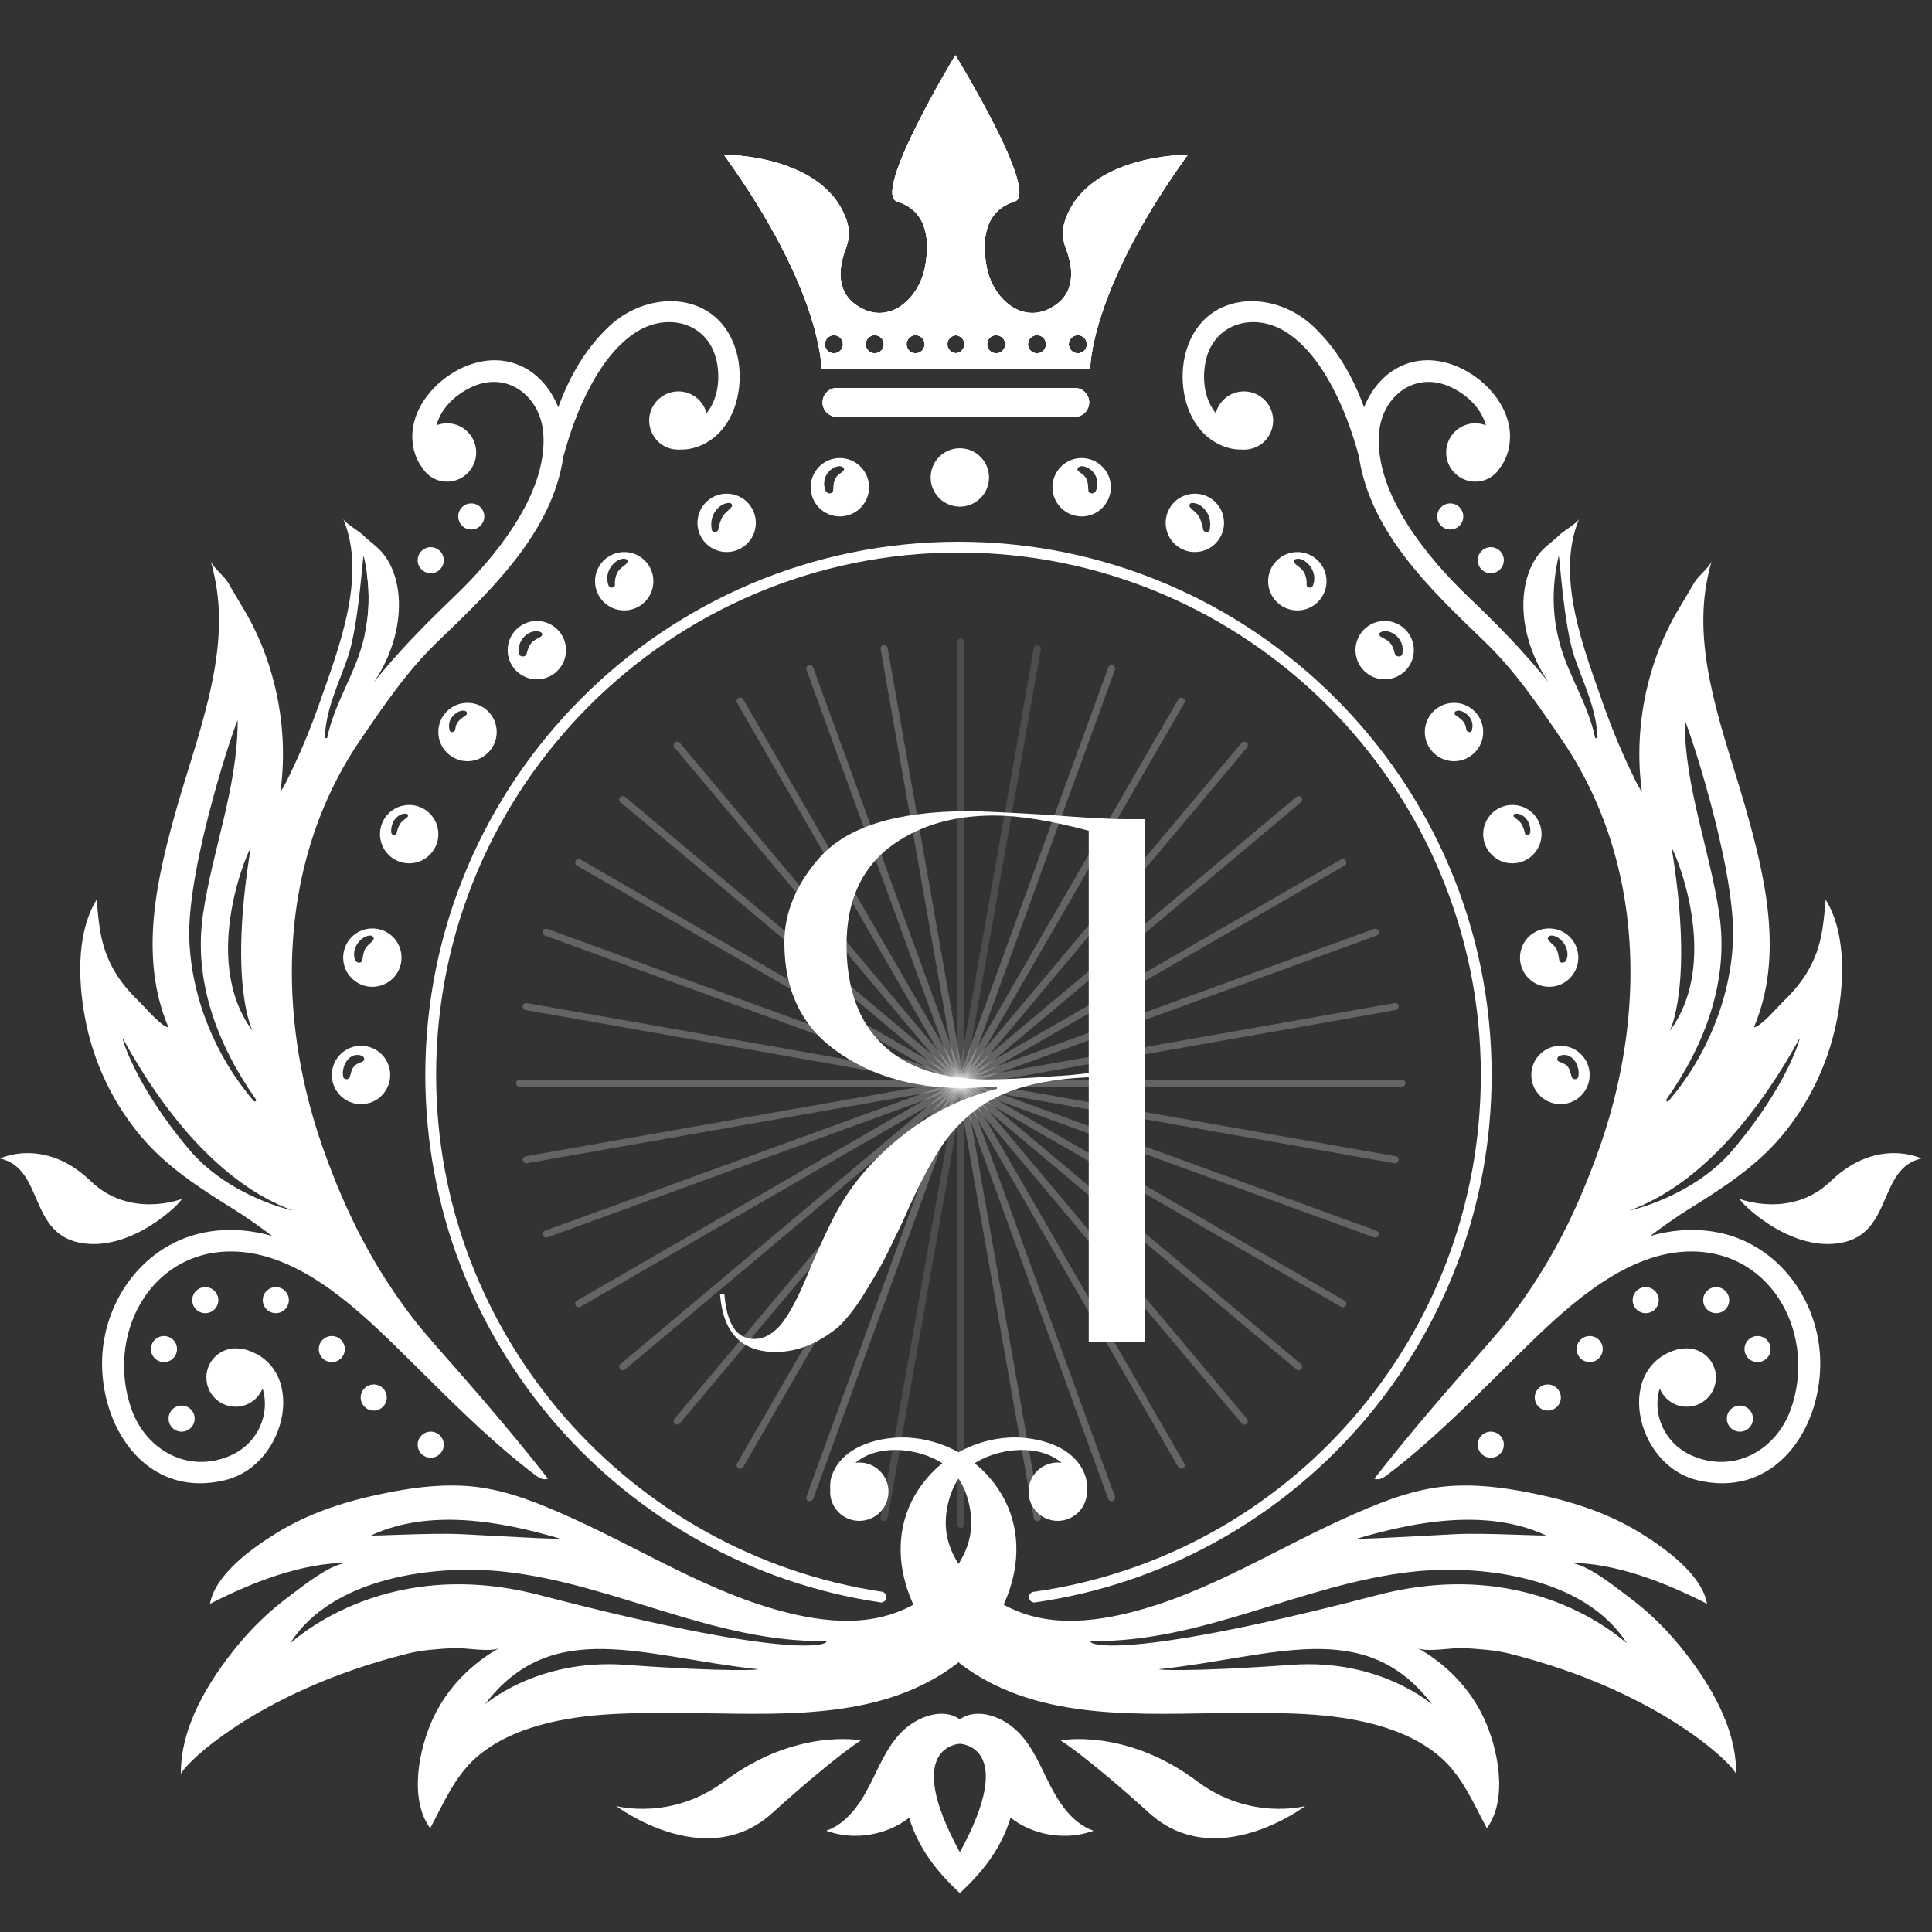 <svg width="105" height="105" viewBox="0 0 105 105" fill="none" xmlns="http://www.w3.org/2000/svg">
<rect x="0" y="0" width="105" height="105" fill="#333333" stroke="none"/>
<path d="M58.576 19.2C58.306 19.2 58.085 18.984 58.085 18.709C58.085 18.44 58.306 18.218 58.576 18.218C58.85 18.218 59.067 18.44 59.067 18.709C59.067 18.984 58.85 19.2 58.576 19.2ZM56.357 19.2C56.088 19.2 55.866 18.984 55.866 18.709C55.866 18.44 56.088 18.218 56.357 18.218C56.632 18.218 56.848 18.44 56.848 18.709C56.848 18.984 56.632 19.2 56.357 19.2ZM54.138 19.2C53.869 19.2 53.648 18.984 53.648 18.709C53.648 18.44 53.869 18.218 54.138 18.218C54.408 18.218 54.63 18.44 54.63 18.709C54.63 18.984 54.408 19.2 54.138 19.2ZM51.949 19.195C51.692 19.177 51.488 18.975 51.488 18.709C51.488 18.449 51.692 18.242 51.949 18.224C52.206 18.242 52.41 18.449 52.41 18.709C52.41 18.975 52.206 19.177 51.949 19.195ZM49.76 19.2C49.491 19.2 49.269 18.984 49.269 18.709C49.269 18.44 49.491 18.218 49.76 18.218C50.03 18.218 50.251 18.44 50.251 18.709C50.251 18.984 50.03 19.2 49.76 19.2ZM47.541 19.2C47.267 19.2 47.05 18.984 47.05 18.709C47.05 18.44 47.267 18.218 47.541 18.218C47.811 18.218 48.032 18.44 48.032 18.709C48.032 18.984 47.811 19.2 47.541 19.2ZM45.323 19.2C45.048 19.2 44.832 18.984 44.832 18.709C44.832 18.44 45.048 18.218 45.323 18.218C45.592 18.218 45.813 18.44 45.813 18.709C45.813 18.984 45.592 19.2 45.323 19.2ZM57.868 12.039C57.715 12.52 57.748 13.04 57.931 13.511C58.239 14.301 58.571 15.755 57.353 16.587C55.62 17.78 53.936 16.235 53.618 14.479C53.291 12.688 53.724 11.389 55.135 10.956C56.54 10.523 51.921 3 51.921 3C51.921 3 47.359 10.523 48.764 10.956C50.174 11.389 50.607 12.688 50.28 14.479C49.962 16.235 48.278 17.78 46.545 16.587C45.327 15.755 45.66 14.301 45.968 13.511C46.151 13.04 46.184 12.52 46.03 12.039C44.851 8.367 39.345 8.414 39.345 8.414C44.706 15.832 44.648 20.052 44.648 20.052H59.25C59.25 20.052 59.192 15.832 64.554 8.414C64.554 8.414 59.048 8.367 57.868 12.039Z" fill="white"/>
<path d="M58.408 21.084H45.49C45.056 21.084 44.705 21.435 44.705 21.869C44.705 22.303 45.056 22.654 45.49 22.654H58.408C58.841 22.654 59.193 22.303 59.193 21.869C59.193 21.435 58.841 21.084 58.408 21.084Z" fill="white"/>
<path d="M58.576 19.2C58.306 19.2 58.085 18.984 58.085 18.709C58.085 18.44 58.306 18.218 58.576 18.218C58.85 18.218 59.067 18.44 59.067 18.709C59.067 18.984 58.85 19.2 58.576 19.2ZM56.357 19.2C56.088 19.2 55.866 18.984 55.866 18.709C55.866 18.44 56.088 18.218 56.357 18.218C56.632 18.218 56.848 18.44 56.848 18.709C56.848 18.984 56.632 19.2 56.357 19.2ZM54.138 19.2C53.869 19.2 53.648 18.984 53.648 18.709C53.648 18.44 53.869 18.218 54.138 18.218C54.408 18.218 54.63 18.44 54.63 18.709C54.63 18.984 54.408 19.2 54.138 19.2ZM51.949 19.195C51.692 19.177 51.488 18.975 51.488 18.709C51.488 18.449 51.692 18.242 51.949 18.224C52.206 18.242 52.41 18.449 52.41 18.709C52.41 18.975 52.206 19.177 51.949 19.195ZM49.76 19.2C49.491 19.2 49.269 18.984 49.269 18.709C49.269 18.44 49.491 18.218 49.76 18.218C50.03 18.218 50.251 18.44 50.251 18.709C50.251 18.984 50.03 19.2 49.76 19.2ZM47.541 19.2C47.267 19.2 47.05 18.984 47.05 18.709C47.05 18.44 47.267 18.218 47.541 18.218C47.811 18.218 48.032 18.44 48.032 18.709C48.032 18.984 47.811 19.2 47.541 19.2ZM45.323 19.2C45.048 19.2 44.832 18.984 44.832 18.709C44.832 18.44 45.048 18.218 45.323 18.218C45.592 18.218 45.813 18.44 45.813 18.709C45.813 18.984 45.592 19.2 45.323 19.2ZM57.868 12.039C57.715 12.52 57.748 13.04 57.931 13.511C58.239 14.301 58.571 15.755 57.353 16.587C55.62 17.78 53.936 16.235 53.618 14.479C53.291 12.688 53.724 11.389 55.135 10.956C56.54 10.523 51.921 3 51.921 3C51.921 3 47.359 10.523 48.764 10.956C50.174 11.389 50.607 12.688 50.28 14.479C49.962 16.235 48.278 17.78 46.545 16.587C45.327 15.755 45.66 14.301 45.968 13.511C46.151 13.04 46.184 12.52 46.03 12.039C44.851 8.367 39.345 8.414 39.345 8.414C44.706 15.832 44.648 20.052 44.648 20.052H59.25C59.25 20.052 59.192 15.832 64.554 8.414C64.554 8.414 59.048 8.367 57.868 12.039Z" fill="white"/>
<path d="M58.408 21.084H45.49C45.056 21.084 44.705 21.435 44.705 21.869C44.705 22.303 45.056 22.654 45.49 22.654H58.408C58.841 22.654 59.193 22.303 59.193 21.869C59.193 21.435 58.841 21.084 58.408 21.084Z" fill="white"/>
<path d="M53.405 24.96C52.859 24.275 51.861 24.163 51.176 24.709C50.492 25.256 50.379 26.254 50.926 26.939C51.471 27.623 52.47 27.736 53.154 27.189C53.839 26.643 53.952 25.645 53.405 24.96Z" fill="white"/>
<path d="M45.563 25.8C45.321 26.014 45.292 26.308 45.283 26.613C45.276 26.869 44.956 26.878 44.869 26.669C44.718 26.314 44.788 25.909 45.051 25.621C45.209 25.448 45.652 25.192 45.851 25.438C45.963 25.577 45.633 25.736 45.563 25.8ZM45.645 24.895C44.769 24.895 44.059 25.605 44.059 26.481C44.059 27.357 44.769 28.067 45.645 28.067C46.521 28.067 47.231 27.357 47.231 26.481C47.231 25.605 46.521 24.895 45.645 24.895Z" fill="white"/>
<path d="M39.768 27.542C39.627 27.731 39.415 27.837 39.287 28.046C39.154 28.264 39.089 28.529 39.038 28.778C39.002 28.952 38.709 28.959 38.679 28.778C38.621 28.414 38.664 28.075 38.886 27.77C39.063 27.527 39.375 27.294 39.688 27.343C39.769 27.355 39.818 27.476 39.768 27.542ZM39.882 26.879C39.033 26.663 38.17 27.177 37.955 28.026C37.739 28.875 38.252 29.738 39.101 29.953C39.95 30.169 40.813 29.656 41.029 28.807C41.245 27.957 40.731 27.095 39.882 26.879Z" fill="white"/>
<path d="M34.067 30.61C33.908 30.78 33.703 30.865 33.577 31.075C33.457 31.274 33.407 31.539 33.419 31.768C33.431 31.981 33.137 31.989 33.072 31.815C32.942 31.463 32.992 31.124 33.2 30.811C33.365 30.563 33.691 30.301 34.007 30.38C34.11 30.406 34.136 30.536 34.067 30.61ZM33.924 30.002C33.048 30.002 32.338 30.712 32.338 31.588C32.338 32.464 33.048 33.174 33.924 33.174C34.8 33.174 35.51 32.464 35.51 31.588C35.51 30.712 34.8 30.002 33.924 30.002Z" fill="white"/>
<path d="M29.407 34.588C29.228 34.71 29.038 34.762 28.89 34.932C28.745 35.098 28.674 35.315 28.623 35.527C28.577 35.721 28.246 35.739 28.212 35.527C28.154 35.164 28.253 34.825 28.525 34.567C28.744 34.36 29.124 34.21 29.407 34.37C29.494 34.419 29.482 34.536 29.407 34.588ZM29.176 33.748C28.3 33.748 27.59 34.458 27.59 35.334C27.59 36.21 28.3 36.92 29.176 36.92C30.052 36.92 30.762 36.21 30.762 35.334C30.762 34.458 30.052 33.748 29.176 33.748Z" fill="white"/>
<path d="M25.314 38.879C25.017 39.081 24.783 39.23 24.743 39.633C24.726 39.8 24.474 39.861 24.431 39.675C24.355 39.349 24.434 39.063 24.689 38.839C24.847 38.699 25.102 38.553 25.314 38.652C25.41 38.697 25.388 38.828 25.314 38.879ZM25.409 38.197C24.533 38.197 23.822 38.907 23.822 39.783C23.822 40.659 24.533 41.37 25.409 41.37C26.284 41.37 26.995 40.659 26.995 39.783C26.995 38.907 26.284 38.197 25.409 38.197Z" fill="white"/>
<path d="M22.147 44.398C22.015 44.522 21.86 44.605 21.758 44.758C21.655 44.91 21.589 45.111 21.555 45.289C21.52 45.466 21.284 45.399 21.266 45.25C21.21 44.779 21.534 44.197 22.074 44.221C22.16 44.225 22.215 44.333 22.147 44.398ZM22.237 43.748C21.361 43.748 20.651 44.458 20.651 45.334C20.651 46.21 21.361 46.92 22.237 46.92C23.113 46.92 23.823 46.21 23.823 45.334C23.823 44.458 23.113 43.748 22.237 43.748Z" fill="white"/>
<path d="M20.288 51.077C20.172 51.252 19.98 51.352 19.867 51.535C19.749 51.727 19.732 51.96 19.691 52.177C19.65 52.394 19.366 52.343 19.302 52.177C19.183 51.874 19.249 51.544 19.431 51.28C19.581 51.06 19.874 50.816 20.157 50.849C20.262 50.861 20.358 50.971 20.288 51.077ZM20.237 50.459C19.361 50.459 18.651 51.169 18.651 52.045C18.651 52.921 19.361 53.631 20.237 53.631C21.113 53.631 21.823 52.921 21.823 52.045C21.823 51.169 21.113 50.459 20.237 50.459Z" fill="white"/>
<path d="M19.713 57.688C19.541 57.771 19.361 57.81 19.234 57.963C19.106 58.118 19.069 58.329 19.017 58.519C18.969 58.692 18.695 58.704 18.654 58.519C18.527 57.951 18.991 57.114 19.673 57.382C19.794 57.429 19.856 57.618 19.713 57.688ZM19.62 56.836C18.745 56.836 18.034 57.546 18.034 58.422C18.034 59.298 18.745 60.008 19.62 60.008C20.497 60.008 21.207 59.298 21.207 58.422C21.207 57.546 20.497 56.836 19.62 56.836Z" fill="white"/>
<path d="M19.709 34.959C19.232 36.727 18.162 38.271 17.791 40.07C17.775 40.146 17.653 40.128 17.656 40.052C17.72 38.523 18.396 37.177 18.891 35.755C19.514 33.966 19.717 30.007 19.766 30.218C20.134 31.808 20.136 33.379 19.709 34.959ZM15.899 65.781C15.989 65.815 12.476 65.076 10.282 62.477C7.254 58.889 6.573 56.247 6.68 56.444C8.685 60.113 11.839 64.299 15.899 65.781ZM12.918 39.171C12.912 42.799 11.562 46.126 11.035 49.673C10.492 53.326 11.83 56.8 13.911 59.753C13.96 59.821 13.85 59.904 13.796 59.842C11.724 57.434 10.403 54.241 10.288 51.05C10.142 47.004 12.918 38.884 12.918 39.171ZM13.622 46.103C12.389 53.631 13.759 56.073 13.729 56.032C10.764 52.045 13.668 45.819 13.622 46.103ZM40.026 19.136C39.114 15.844 35.332 15.631 33.093 17.747C31.792 18.978 30.938 20.498 30.339 22.14C29.597 20.249 27.734 19 25.454 19.85C24.114 20.349 22.846 21.553 22.499 22.969C22.293 23.799 22.436 24.739 22.937 25.401C23.213 25.864 23.715 26.177 24.293 26.177C25.17 26.177 25.88 25.466 25.88 24.591C25.88 23.715 25.17 23.005 24.293 23.005C24.091 23.005 23.898 23.047 23.72 23.116C23.942 22.296 24.584 21.567 25.513 21.095C27.51 20.073 29.39 21.5 29.531 23.597C29.748 26.875 26.864 30.347 24.661 32.45C23.187 33.854 21.665 35.394 20.32 37.074C21.296 35.654 21.874 33.783 21.625 32.058C21.504 31.222 21.177 30.39 20.555 29.802C20.287 29.548 19.99 29.338 19.722 29.074C19.517 28.871 18.744 28.418 18.653 28.201C19.967 31.329 18.385 35.294 17.33 38.307C16.825 39.741 16.231 41.138 15.556 42.496C15.462 42.678 15.356 42.859 15.238 43.048C15.557 40.745 15.332 38.368 14.621 36.157C14.262 35.042 13.776 33.966 13.164 32.967C12.893 32.527 12.644 32.087 12.383 31.645C12.184 31.308 11.545 30.809 11.449 30.482C11.562 30.865 11.647 31.254 11.72 31.647C12.471 35.662 10.735 39.966 9.647 43.767C8.536 47.65 7.509 51.94 9.153 55.831C8.811 55.831 7.894 54.759 7.639 54.512C7.141 54.031 6.674 53.514 6.309 52.923C5.486 51.59 5.386 50.438 5.254 48.894C4.082 50.783 4.251 53.634 4.702 55.718C5.18 57.931 6.201 60.026 7.661 61.758C9.041 63.397 10.827 64.554 12.63 65.676C13.388 66.146 14.093 66.651 14.792 67.174C13.711 66.863 12.571 66.751 11.379 66.933C7.743 67.497 5.363 70.939 5.557 74.523C5.757 78.142 8.306 81.414 12.248 80.439C15.679 79.593 16.753 74.164 13.184 73.305C13.147 73.296 13.107 73.298 13.067 73.307C12.98 73.292 12.893 73.28 12.802 73.28C11.926 73.28 11.216 73.99 11.216 74.866C11.216 75.742 11.926 76.452 12.802 76.452C13.469 76.452 14.037 76.041 14.271 75.459C14.697 76.818 14.037 78.445 12.53 79.105C10.233 80.115 7.931 78.811 7.143 76.579C5.757 72.649 8.06 68.049 12.507 68.014C15.98 67.987 19.106 70.829 21.449 73.117C23.946 75.555 26.305 78.051 29.085 80.163C29.315 80.337 29.513 80.45 29.784 80.366C26.279 75.903 23.603 73.16 22.45 71.655C20.254 68.79 18.824 65.947 17.607 62.551C15.796 57.501 15.258 51.89 16.647 46.667C17.25 44.401 18.214 42.222 19.585 40.211C20.878 38.313 22.147 36.445 23.798 34.859C26.307 32.441 29.178 29.748 30.27 26.314C30.427 25.818 30.542 25.325 30.618 24.816C31.312 22.222 32.614 19.281 34.599 18.034C36.38 16.918 38.64 17.602 38.984 19.82C39.146 20.849 38.932 21.796 38.399 22.457C38.351 22.272 38.271 22.092 38.152 21.927C37.639 21.218 36.647 21.06 35.938 21.574C35.228 22.088 35.07 23.079 35.584 23.788C35.923 24.258 36.471 24.479 37.009 24.432C37.838 24.449 38.684 24.013 39.234 23.359C40.178 22.248 40.408 20.514 40.026 19.136Z" fill="white"/>
<path d="M84.709 30.218C84.758 30.007 84.961 33.966 85.583 35.755C86.079 37.177 86.755 38.523 86.819 40.052C86.821 40.128 86.699 40.146 86.683 40.07C86.312 38.271 85.243 36.727 84.765 34.959C84.338 33.379 84.341 31.808 84.709 30.218ZM97.794 56.444C97.901 56.247 97.221 58.889 94.192 62.477C91.999 65.076 88.485 65.815 88.575 65.781C92.636 64.299 95.79 60.113 97.794 56.444ZM94.186 51.05C94.072 54.241 92.751 57.434 90.678 59.842C90.625 59.904 90.515 59.821 90.563 59.753C92.644 56.8 93.982 53.326 93.439 49.673C92.912 46.126 91.562 42.799 91.557 39.171C91.556 38.884 94.332 47.004 94.186 51.05ZM90.746 56.032C90.715 56.073 92.086 53.631 90.853 46.103C90.806 45.819 93.711 52.045 90.746 56.032ZM65.24 23.359C65.791 24.013 66.637 24.449 67.466 24.432C68.003 24.479 68.551 24.258 68.891 23.788C69.405 23.079 69.246 22.088 68.537 21.574C67.828 21.06 66.836 21.218 66.322 21.927C66.203 22.092 66.124 22.272 66.075 22.457C65.542 21.796 65.328 20.849 65.491 19.82C65.835 17.602 68.094 16.918 69.875 18.034C71.86 19.281 73.163 22.222 73.857 24.816C73.933 25.325 74.047 25.818 74.199 26.296C75.296 29.748 78.167 32.441 80.677 34.859C82.328 36.445 83.597 38.313 84.889 40.211C86.26 42.222 87.224 44.401 87.827 46.667C89.216 51.89 88.679 57.501 86.868 62.551C85.651 65.947 84.22 68.79 82.025 71.655C80.871 73.16 78.195 75.903 74.69 80.366C74.961 80.45 75.159 80.337 75.389 80.163C78.169 78.051 80.528 75.555 83.025 73.117C85.369 70.829 88.494 67.987 91.968 68.014C96.415 68.049 98.718 72.649 97.331 76.579C96.544 78.811 94.241 80.115 91.944 79.105C90.438 78.445 89.777 76.818 90.203 75.459C90.439 76.041 91.006 76.452 91.672 76.452C92.548 76.452 93.258 75.742 93.258 74.866C93.258 73.99 92.548 73.28 91.672 73.28C91.582 73.28 91.494 73.292 91.407 73.307C91.367 73.298 91.328 73.296 91.29 73.305C87.721 74.164 88.796 79.593 92.226 80.439C96.168 81.414 98.718 78.142 98.917 74.523C99.111 70.939 96.732 67.497 93.096 66.933C91.903 66.751 90.763 66.863 89.683 67.174C90.382 66.651 91.087 66.146 91.844 65.676C93.648 64.554 95.434 63.397 96.814 61.758C98.273 60.026 99.294 57.931 99.773 55.718C100.223 53.634 100.393 50.783 99.221 48.894C99.088 50.438 98.989 51.59 98.165 52.923C97.8 53.514 97.333 54.031 96.835 54.512C96.581 54.759 95.663 55.831 95.322 55.831C96.965 51.94 95.938 47.65 94.827 43.767C93.739 39.966 92.004 35.662 92.755 31.647C92.828 31.254 92.912 30.865 93.026 30.482C92.929 30.809 92.291 31.308 92.092 31.645C91.831 32.087 91.581 32.527 91.311 32.967C90.698 33.966 90.213 35.042 89.854 36.157C89.142 38.368 88.918 40.745 89.236 43.048C89.118 42.859 89.013 42.678 88.919 42.496C88.243 41.138 87.65 39.741 87.145 38.307C86.09 35.294 84.508 31.329 85.822 28.201C85.731 28.418 84.958 28.871 84.752 29.074C84.485 29.338 84.188 29.548 83.919 29.802C83.298 30.39 82.971 31.222 82.85 32.058C82.6 33.783 83.179 35.654 84.155 37.074C82.809 35.394 81.288 33.854 79.814 32.45C77.611 30.347 74.726 26.875 74.943 23.597C75.085 21.5 76.964 20.073 78.962 21.095C79.89 21.567 80.532 22.296 80.754 23.116C80.576 23.047 80.384 23.005 80.181 23.005C79.305 23.005 78.595 23.715 78.595 24.591C78.595 25.466 79.305 26.177 80.181 26.177C80.76 26.177 81.261 25.864 81.538 25.401C82.038 24.739 82.182 23.799 81.975 22.969C81.629 21.553 80.36 20.349 79.02 19.85C76.74 19 74.877 20.249 74.135 22.14C73.537 20.498 72.683 18.978 71.381 17.747C69.142 15.631 65.361 15.844 64.448 19.136C64.067 20.514 64.297 22.248 65.24 23.359Z" fill="white"/>
<path d="M20.193 31.329C20.174 31.185 20.042 31.122 19.934 31.146C20.09 32.25 20.064 33.347 19.83 34.448C19.872 34.431 19.912 34.403 19.943 34.355C20.469 33.547 20.31 32.232 20.193 31.329Z" fill="white"/>
<path d="M22.7 30.447C22.7 30.055 23.017 29.738 23.409 29.738C23.801 29.738 24.118 30.055 24.118 30.447C24.118 30.838 23.801 31.156 23.409 31.156C23.017 31.156 22.7 30.838 22.7 30.447Z" fill="white"/>
<path d="M10.448 70.66C10.448 70.269 10.765 69.952 11.157 69.952C11.548 69.952 11.866 70.269 11.866 70.66C11.866 71.052 11.548 71.369 11.157 71.369C10.765 71.369 10.448 71.052 10.448 70.66Z" fill="white"/>
<path d="M8.202 73.32C8.202 72.928 8.52 72.611 8.911 72.611C9.303 72.611 9.62 72.928 9.62 73.32C9.62 73.712 9.303 74.028 8.911 74.028C8.52 74.028 8.202 73.712 8.202 73.32Z" fill="white"/>
<path d="M9.161 77.099C9.161 76.708 9.479 76.39 9.87 76.39C10.262 76.39 10.579 76.708 10.579 77.099C10.579 77.491 10.262 77.808 9.87 77.808C9.479 77.808 9.161 77.491 9.161 77.099Z" fill="white"/>
<path d="M14.281 70.66C14.281 70.269 14.599 69.952 14.99 69.952C15.382 69.952 15.699 70.269 15.699 70.66C15.699 71.052 15.382 71.369 14.99 71.369C14.599 71.369 14.281 71.052 14.281 70.66Z" fill="white"/>
<path d="M17.325 73.32C17.325 72.928 17.642 72.611 18.034 72.611C18.425 72.611 18.742 72.928 18.742 73.32C18.742 73.712 18.425 74.028 18.034 74.028C17.642 74.028 17.325 73.712 17.325 73.32Z" fill="white"/>
<path d="M19.603 75.953C19.603 75.561 19.92 75.244 20.312 75.244C20.703 75.244 21.021 75.561 21.021 75.953C21.021 76.344 20.703 76.662 20.312 76.662C19.92 76.662 19.603 76.344 19.603 75.953Z" fill="white"/>
<path d="M22.7 78.516C22.7 78.125 23.017 77.807 23.409 77.807C23.801 77.807 24.118 78.125 24.118 78.516C24.118 78.907 23.801 79.225 23.409 79.225C23.017 79.225 22.7 78.907 22.7 78.516Z" fill="white"/>
<path d="M24.903 28.068C24.903 27.676 25.221 27.359 25.612 27.359C26.004 27.359 26.321 27.676 26.321 28.068C26.321 28.459 26.004 28.777 25.612 28.777C25.221 28.777 24.903 28.459 24.903 28.068Z" fill="white"/>
<path d="M9.869 65.165C9.913 65.297 7.18 68.073 4.361 67.544C1.542 67.015 2.38 63.491 0 62.962C0 62.962 2.424 61.772 4.935 64.195C7.065 66.251 9.869 65.165 9.869 65.165Z" fill="white"/>
<path d="M52.166 100.664C48.988 94.855 52.166 94.772 52.166 94.772C52.166 94.772 55.344 94.855 52.166 100.664ZM57.089 97.063C56.56 96.035 56.132 94.919 55.309 94.109C54.487 93.298 53.106 92.775 52.166 93.444C51.226 92.775 49.846 93.298 49.023 94.109C48.201 94.919 47.772 96.035 47.243 97.063C46.715 98.091 45.992 99.125 44.9 99.495C46.392 100.042 48.154 99.765 49.411 98.791C49.922 100.464 50.892 101.692 52.166 102.891C53.441 101.692 54.41 100.464 54.922 98.791C56.178 99.765 57.941 100.042 59.433 99.495C58.34 99.125 57.618 98.091 57.089 97.063Z" fill="white"/>
<path d="M29.32 86.687C20.608 84.416 15.647 89.499 15.776 89.296C18.06 85.71 23.668 84.989 27.512 85.429C33.449 86.107 38.792 89.26 44.85 89.189C45.244 89.184 44.279 90.586 29.32 86.687ZM33.991 90.479C29.122 90.124 26.305 92.695 26.365 92.616C30.015 87.821 35.004 90.057 41.15 90.712C41.49 90.748 39.586 90.887 33.991 90.479ZM20.183 83.438C23.329 81.982 27.181 82.662 30.378 83.604C30.695 83.698 26.791 83.46 25.031 83.376C23.413 83.299 20.038 83.505 20.183 83.438ZM54.05 80.638C52.927 79.147 51.208 78.233 49.345 78.129C48.008 78.054 45.709 78.492 45.171 80.314C45.128 80.458 45.108 80.733 45.122 81.001C45.121 81.025 45.115 81.046 45.115 81.07C45.115 81.945 45.825 82.656 46.701 82.656C47.577 82.656 48.287 81.945 48.287 81.07C48.287 80.193 47.577 79.484 46.701 79.484C46.628 79.484 46.558 79.496 46.488 79.505C47.873 78.301 50.629 78.762 51.82 80.014C52.518 80.747 52.85 82.055 52.775 83.046C52.685 84.244 52.021 85.298 51.16 86.101C49.022 88.098 46.513 88.386 43.728 87.852C39.199 86.971 35.287 84.403 31.14 82.529C29.448 81.766 27.679 81.014 25.817 80.802C23.902 80.585 21.887 80.914 20.019 81.348C18.273 81.755 16.556 82.374 15.026 83.318C13.744 84.109 11.69 85.558 11.413 87.163C13.671 86.01 16.365 84.932 18.944 84.932C17.988 84.941 16.451 86.211 15.712 86.758C14.684 87.52 13.751 88.41 12.938 89.399C11.351 91.326 9.786 93.86 9.832 96.44C9.825 96.076 13.79 91.974 22.137 89.874C22.959 89.667 23.814 89.619 24.661 89.569C25.231 89.535 26.668 89.818 27.133 89.567C25.606 90.431 24.343 91.705 23.573 93.309C22.783 94.959 22.196 97.75 23.38 99.361C24.104 98.014 24.704 96.555 25.872 95.525C26.858 94.656 28.081 94.109 29.338 93.758C31.903 93.041 34.598 93.097 37.237 93.097C42.054 93.133 47.559 93.585 51.706 90.636C54.796 88.433 56.547 83.951 54.05 80.638Z" fill="white"/>
<path d="M46.791 94.587C46.791 94.587 43.266 93.891 39.361 96.815C36.481 98.972 33.49 98.153 33.49 98.153C33.49 98.153 38.332 101.822 41.961 98.544C45.426 95.415 46.791 94.587 46.791 94.587Z" fill="white"/>
<path d="M58.58 25.438C58.779 25.192 59.221 25.448 59.38 25.621C59.643 25.909 59.712 26.314 59.562 26.669C59.474 26.878 59.155 26.869 59.147 26.613C59.138 26.308 59.109 26.014 58.868 25.8C58.797 25.736 58.467 25.577 58.58 25.438ZM57.199 26.481C57.199 27.357 57.91 28.067 58.785 28.067C59.661 28.067 60.372 27.357 60.372 26.481C60.372 25.605 59.661 24.895 58.785 24.895C57.91 24.895 57.199 25.605 57.199 26.481Z" fill="white"/>
<path d="M64.741 27.343C65.054 27.294 65.366 27.527 65.543 27.77C65.765 28.075 65.808 28.414 65.75 28.778C65.72 28.959 65.426 28.952 65.391 28.778C65.34 28.529 65.275 28.264 65.141 28.046C65.014 27.837 64.802 27.731 64.66 27.542C64.611 27.476 64.66 27.355 64.741 27.343ZM63.4 28.807C63.615 29.656 64.478 30.169 65.327 29.953C66.177 29.738 66.69 28.875 66.474 28.026C66.259 27.177 65.396 26.663 64.547 26.879C63.698 27.095 63.184 27.957 63.4 28.807Z" fill="white"/>
<path d="M70.425 30.381C70.74 30.302 71.067 30.564 71.231 30.812C71.439 31.125 71.489 31.464 71.359 31.816C71.295 31.991 71 31.982 71.012 31.769C71.025 31.54 70.974 31.275 70.854 31.076C70.728 30.866 70.523 30.782 70.364 30.611C70.296 30.537 70.321 30.407 70.425 30.381ZM68.921 31.589C68.921 32.465 69.631 33.175 70.507 33.175C71.383 33.175 72.094 32.465 72.094 31.589C72.094 30.713 71.383 30.003 70.507 30.003C69.631 30.003 68.921 30.713 68.921 31.589Z" fill="white"/>
<path d="M75.023 34.369C75.306 34.209 75.686 34.359 75.905 34.566C76.177 34.824 76.276 35.163 76.218 35.526C76.184 35.737 75.853 35.72 75.806 35.526C75.756 35.314 75.685 35.097 75.54 34.931C75.391 34.761 75.202 34.709 75.023 34.587C74.948 34.535 74.936 34.418 75.023 34.369ZM73.668 35.333C73.668 36.209 74.378 36.919 75.254 36.919C76.13 36.919 76.84 36.209 76.84 35.333C76.84 34.457 76.13 33.747 75.254 33.747C74.378 33.747 73.668 34.457 73.668 35.333Z" fill="white"/>
<path d="M79.117 38.652C79.329 38.553 79.583 38.699 79.742 38.839C79.996 39.063 80.075 39.349 79.999 39.675C79.956 39.861 79.705 39.8 79.688 39.633C79.647 39.23 79.414 39.081 79.117 38.879C79.043 38.828 79.02 38.697 79.117 38.652ZM77.436 39.783C77.436 40.659 78.146 41.37 79.022 41.37C79.898 41.37 80.608 40.659 80.608 39.783C80.608 38.907 79.898 38.197 79.022 38.197C78.146 38.197 77.436 38.907 77.436 39.783Z" fill="white"/>
<path d="M82.357 44.221C82.897 44.197 83.221 44.779 83.165 45.25C83.147 45.399 82.911 45.466 82.876 45.289C82.842 45.111 82.776 44.91 82.673 44.758C82.57 44.605 82.416 44.522 82.284 44.398C82.216 44.333 82.271 44.225 82.357 44.221ZM80.608 45.334C80.608 46.21 81.317 46.92 82.194 46.92C83.07 46.92 83.779 46.21 83.779 45.334C83.779 44.458 83.07 43.748 82.194 43.748C81.317 43.748 80.608 44.458 80.608 45.334Z" fill="white"/>
<path d="M84.274 50.848C84.557 50.815 84.85 51.059 85 51.279C85.182 51.543 85.248 51.873 85.13 52.176C85.065 52.342 84.781 52.392 84.74 52.176C84.699 51.959 84.682 51.727 84.564 51.534C84.451 51.351 84.259 51.251 84.143 51.076C84.073 50.97 84.169 50.86 84.274 50.848ZM82.608 52.044C82.608 52.92 83.317 53.63 84.194 53.63C85.07 53.63 85.779 52.92 85.779 52.044C85.779 51.168 85.07 50.458 84.194 50.458C83.317 50.458 82.608 51.168 82.608 52.044Z" fill="white"/>
<path d="M84.757 57.382C85.439 57.114 85.902 57.951 85.776 58.518C85.735 58.704 85.461 58.692 85.413 58.518C85.36 58.329 85.324 58.118 85.196 57.963C85.069 57.81 84.889 57.771 84.717 57.688C84.573 57.618 84.636 57.429 84.757 57.382ZM83.223 58.422C83.223 59.297 83.933 60.008 84.809 60.008C85.685 60.008 86.395 59.297 86.395 58.422C86.395 57.546 85.685 56.835 84.809 56.835C83.933 56.835 83.223 57.546 83.223 58.422Z" fill="white"/>
<path d="M81.73 30.447C81.73 30.055 81.412 29.738 81.021 29.738C80.629 29.738 80.312 30.055 80.312 30.447C80.312 30.838 80.629 31.156 81.021 31.156C81.412 31.156 81.73 30.838 81.73 30.447Z" fill="white"/>
<path d="M93.98 70.66C93.98 70.269 93.663 69.952 93.272 69.952C92.88 69.952 92.563 70.269 92.563 70.66C92.563 71.052 92.88 71.369 93.272 71.369C93.663 71.369 93.98 71.052 93.98 70.66Z" fill="white"/>
<path d="M96.228 73.32C96.228 72.928 95.91 72.611 95.519 72.611C95.127 72.611 94.81 72.928 94.81 73.32C94.81 73.712 95.127 74.028 95.519 74.028C95.91 74.028 96.228 73.712 96.228 73.32Z" fill="white"/>
<path d="M95.269 77.099C95.269 76.708 94.951 76.39 94.56 76.39C94.168 76.39 93.851 76.708 93.851 77.099C93.851 77.491 94.168 77.808 94.56 77.808C94.951 77.808 95.269 77.491 95.269 77.099Z" fill="white"/>
<path d="M90.149 70.66C90.149 70.269 89.831 69.952 89.44 69.952C89.048 69.952 88.731 70.269 88.731 70.66C88.731 71.052 89.048 71.369 89.44 71.369C89.831 71.369 90.149 71.052 90.149 70.66Z" fill="white"/>
<path d="M87.105 73.32C87.105 72.928 86.788 72.611 86.397 72.611C86.005 72.611 85.688 72.928 85.688 73.32C85.688 73.712 86.005 74.028 86.397 74.028C86.788 74.028 87.105 73.712 87.105 73.32Z" fill="white"/>
<path d="M84.829 75.953C84.829 75.561 84.511 75.244 84.12 75.244C83.729 75.244 83.411 75.561 83.411 75.953C83.411 76.344 83.729 76.662 84.12 76.662C84.511 76.662 84.829 76.344 84.829 75.953Z" fill="white"/>
<path d="M81.73 78.516C81.73 78.125 81.412 77.807 81.021 77.807C80.629 77.807 80.312 78.125 80.312 78.516C80.312 78.907 80.629 79.225 81.021 79.225C81.412 79.225 81.73 78.907 81.73 78.516Z" fill="white"/>
<path d="M79.526 28.068C79.526 27.676 79.209 27.359 78.817 27.359C78.426 27.359 78.109 27.676 78.109 28.068C78.109 28.459 78.426 28.777 78.817 28.777C79.209 28.777 79.526 28.459 79.526 28.068Z" fill="white"/>
<path d="M94.56 65.165C94.516 65.296 97.25 68.073 100.068 67.544C102.888 67.015 102.05 63.49 104.429 62.962C104.429 62.962 102.006 61.772 99.495 64.195C97.365 66.25 94.56 65.165 94.56 65.165Z" fill="white"/>
<path d="M59.335 89.189C65.394 89.26 70.737 86.107 76.674 85.429C80.517 84.989 86.126 85.71 88.41 89.296C88.539 89.499 83.578 84.416 74.866 86.687C59.907 90.586 58.942 89.184 59.335 89.189ZM63.037 90.712C69.183 90.057 74.172 87.821 77.821 92.616C77.881 92.695 75.064 90.124 70.196 90.479C64.601 90.887 62.697 90.748 63.037 90.712ZM79.155 83.376C77.396 83.46 73.491 83.698 73.808 83.604C77.006 82.662 80.857 81.982 84.004 83.438C84.148 83.505 80.772 83.299 79.155 83.376ZM52.48 90.636C56.627 93.585 62.132 93.133 66.949 93.097C69.588 93.097 72.283 93.041 74.849 93.758C76.104 94.109 77.328 94.656 78.314 95.525C79.482 96.555 80.082 98.014 80.806 99.361C81.99 97.75 81.403 94.959 80.613 93.309C79.843 91.705 78.58 90.431 77.053 89.567C77.519 89.818 78.955 89.535 79.525 89.569C80.372 89.619 81.227 89.667 82.049 89.874C90.397 91.974 94.36 96.076 94.354 96.44C94.4 93.86 92.835 91.326 91.248 89.399C90.435 88.41 89.502 87.52 88.473 86.758C87.734 86.211 86.199 84.941 85.242 84.932C87.821 84.932 90.515 86.01 92.773 87.163C92.495 85.558 90.442 84.109 89.16 83.318C87.63 82.374 85.912 81.755 84.166 81.348C82.299 80.914 80.284 80.585 78.369 80.802C76.507 81.014 74.738 81.766 73.046 82.529C68.899 84.403 64.987 86.971 60.457 87.852C57.673 88.386 55.165 88.098 53.026 86.101C52.165 85.298 51.501 84.244 51.41 83.046C51.336 82.055 51.668 80.747 52.366 80.014C53.556 78.762 56.313 78.301 57.699 79.505C57.628 79.496 57.558 79.484 57.485 79.484C56.609 79.484 55.899 80.193 55.899 81.07C55.899 81.945 56.609 82.656 57.485 82.656C58.361 82.656 59.071 81.945 59.071 81.07C59.071 81.046 59.065 81.025 59.064 81.001C59.078 80.733 59.058 80.458 59.016 80.314C58.476 78.492 56.178 78.054 54.841 78.129C52.978 78.233 51.259 79.147 50.136 80.638C47.639 83.951 49.39 88.433 52.48 90.636Z" fill="white"/>
<path d="M57.639 94.587C57.639 94.587 61.164 93.891 65.069 96.815C67.949 98.972 70.939 98.153 70.939 98.153C70.939 98.153 66.098 101.822 62.469 98.544C59.004 95.415 57.639 94.587 57.639 94.587Z" fill="white"/>
<path d="M52.094 29.442C36.116 29.442 23.115 42.442 23.115 58.42C23.115 72.936 33.842 84.991 47.788 87.076C47.817 87.083 47.847 87.092 47.879 87.092C48.044 87.092 48.176 86.959 48.176 86.795C48.176 86.639 48.055 86.515 47.903 86.502C34.263 84.443 23.703 72.631 23.703 58.42C23.703 42.765 36.438 30.029 52.094 30.029C67.744 30.029 80.48 42.765 80.48 58.42C80.48 72.708 69.993 84.544 56.242 86.502C56.056 86.498 55.923 86.631 55.923 86.795C55.923 86.959 56.056 87.092 56.22 87.092C70.272 85.101 81.067 73.013 81.067 58.42C81.067 42.442 68.073 29.442 52.094 29.442Z" fill="white"/>
<path d="M58.576 19.2C58.306 19.2 58.085 18.984 58.085 18.709C58.085 18.44 58.306 18.218 58.576 18.218C58.85 18.218 59.067 18.44 59.067 18.709C59.067 18.984 58.85 19.2 58.576 19.2ZM56.357 19.2C56.088 19.2 55.866 18.984 55.866 18.709C55.866 18.44 56.088 18.218 56.357 18.218C56.632 18.218 56.848 18.44 56.848 18.709C56.848 18.984 56.632 19.2 56.357 19.2ZM54.138 19.2C53.869 19.2 53.648 18.984 53.648 18.709C53.648 18.44 53.869 18.218 54.138 18.218C54.408 18.218 54.63 18.44 54.63 18.709C54.63 18.984 54.408 19.2 54.138 19.2ZM51.949 19.195C51.692 19.177 51.488 18.974 51.488 18.709C51.488 18.449 51.692 18.242 51.949 18.224C52.206 18.242 52.41 18.449 52.41 18.709C52.41 18.974 52.206 19.177 51.949 19.195ZM49.76 19.2C49.491 19.2 49.269 18.984 49.269 18.709C49.269 18.44 49.491 18.218 49.76 18.218C50.03 18.218 50.251 18.44 50.251 18.709C50.251 18.984 50.03 19.2 49.76 19.2ZM47.541 19.2C47.267 19.2 47.05 18.984 47.05 18.709C47.05 18.44 47.267 18.218 47.541 18.218C47.811 18.218 48.032 18.44 48.032 18.709C48.032 18.984 47.811 19.2 47.541 19.2ZM45.323 19.2C45.048 19.2 44.832 18.984 44.832 18.709C44.832 18.44 45.048 18.218 45.323 18.218C45.592 18.218 45.814 18.44 45.814 18.709C45.814 18.984 45.592 19.2 45.323 19.2ZM57.868 12.038C57.715 12.52 57.748 13.039 57.931 13.511C58.239 14.3 58.571 15.754 57.354 16.587C55.621 17.78 53.936 16.235 53.618 14.479C53.291 12.688 53.725 11.389 55.135 10.956C56.54 10.522 51.921 3 51.921 3C51.921 3 47.359 10.522 48.764 10.956C50.174 11.389 50.607 12.688 50.28 14.479C49.962 16.235 48.278 17.78 46.545 16.587C45.327 15.754 45.66 14.3 45.968 13.511C46.151 13.039 46.184 12.52 46.03 12.038C44.851 8.366 39.345 8.414 39.345 8.414C44.706 15.831 44.649 20.052 44.649 20.052H59.25C59.25 20.052 59.192 15.831 64.554 8.414C64.554 8.414 59.048 8.366 57.868 12.038Z" fill="white"/>
<path d="M58.408 21.084H45.49C45.056 21.084 44.705 21.435 44.705 21.869C44.705 22.303 45.056 22.654 45.49 22.654H58.408C58.841 22.654 59.193 22.303 59.193 21.869C59.193 21.435 58.841 21.084 58.408 21.084Z" fill="white"/>
<path d="M52.214 83.034C52.108 83.034 52.023 82.949 52.023 82.843V34.893C52.023 34.787 52.108 34.701 52.214 34.701C52.32 34.701 52.406 34.787 52.406 34.893V82.843C52.406 82.949 52.32 83.034 52.214 83.034Z" fill="white" fill-opacity="0.13"/>
<path d="M56.377 82.671C56.285 82.671 56.204 82.606 56.188 82.513L47.862 35.291C47.843 35.187 47.913 35.087 48.017 35.069C48.122 35.051 48.221 35.12 48.239 35.225L56.566 82.446C56.584 82.55 56.514 82.65 56.41 82.668C56.399 82.67 56.388 82.671 56.377 82.671Z" fill="white" fill-opacity="0.13"/>
<path d="M56.377 82.671C56.285 82.671 56.204 82.606 56.188 82.513L47.862 35.291C47.843 35.187 47.913 35.087 48.017 35.069C48.122 35.051 48.221 35.12 48.239 35.225L56.566 82.446C56.584 82.55 56.514 82.65 56.41 82.668C56.399 82.67 56.388 82.671 56.377 82.671Z" fill="white" fill-opacity="0.13"/>
<path d="M60.412 81.589C60.334 81.589 60.26 81.54 60.232 81.463L43.832 36.404C43.796 36.305 43.847 36.195 43.947 36.159C44.046 36.122 44.156 36.174 44.193 36.273L60.593 81.331C60.629 81.431 60.577 81.541 60.478 81.577C60.456 81.585 60.434 81.589 60.412 81.589Z" fill="white" fill-opacity="0.13"/>
<path d="M60.412 81.589C60.334 81.589 60.26 81.54 60.232 81.463L43.832 36.404C43.796 36.305 43.847 36.195 43.947 36.159C44.046 36.122 44.156 36.174 44.193 36.273L60.593 81.331C60.629 81.431 60.577 81.541 60.478 81.577C60.456 81.585 60.434 81.589 60.412 81.589Z" fill="white" fill-opacity="0.13"/>
<path d="M64.201 79.823C64.135 79.823 64.07 79.789 64.035 79.727L40.06 38.201C40.007 38.11 40.038 37.992 40.13 37.939C40.222 37.886 40.339 37.918 40.392 38.01L64.367 79.535C64.42 79.627 64.389 79.744 64.297 79.797C64.267 79.815 64.234 79.823 64.201 79.823Z" fill="white" fill-opacity="0.13"/>
<path d="M64.201 79.823C64.135 79.823 64.07 79.789 64.035 79.727L40.06 38.201C40.007 38.11 40.038 37.992 40.13 37.939C40.222 37.886 40.339 37.918 40.392 38.01L64.367 79.535C64.42 79.627 64.389 79.744 64.297 79.797C64.267 79.815 64.234 79.823 64.201 79.823Z" fill="white" fill-opacity="0.13"/>
<path d="M67.624 77.424C67.569 77.424 67.515 77.401 67.477 77.356L36.656 40.624C36.587 40.543 36.598 40.422 36.679 40.354C36.76 40.286 36.881 40.296 36.949 40.378L67.771 77.109C67.839 77.191 67.829 77.311 67.747 77.38C67.711 77.41 67.668 77.424 67.624 77.424Z" fill="white" fill-opacity="0.13"/>
<path d="M67.624 77.424C67.569 77.424 67.515 77.401 67.477 77.356L36.656 40.624C36.587 40.543 36.598 40.422 36.679 40.354C36.76 40.286 36.881 40.296 36.949 40.378L67.771 77.109C67.839 77.191 67.829 77.311 67.747 77.38C67.711 77.41 67.668 77.424 67.624 77.424Z" fill="white" fill-opacity="0.13"/>
<path d="M70.579 74.47C70.535 74.47 70.492 74.455 70.456 74.425L33.724 43.603C33.643 43.535 33.632 43.414 33.7 43.333C33.768 43.252 33.889 43.241 33.971 43.309L70.702 74.131C70.783 74.199 70.794 74.32 70.726 74.401C70.688 74.446 70.634 74.47 70.579 74.47Z" fill="white" fill-opacity="0.13"/>
<path d="M70.579 74.47C70.535 74.47 70.492 74.455 70.456 74.425L33.724 43.603C33.643 43.535 33.632 43.414 33.7 43.333C33.768 43.252 33.889 43.241 33.971 43.309L70.702 74.131C70.783 74.199 70.794 74.32 70.726 74.401C70.688 74.446 70.634 74.47 70.579 74.47Z" fill="white" fill-opacity="0.13"/>
<path d="M72.976 71.046C72.944 71.046 72.911 71.038 72.881 71.02L31.355 47.045C31.263 46.992 31.232 46.875 31.285 46.783C31.338 46.691 31.455 46.66 31.547 46.713L73.073 70.688C73.164 70.741 73.196 70.858 73.143 70.95C73.107 71.011 73.043 71.046 72.976 71.046Z" fill="white" fill-opacity="0.13"/>
<path d="M72.976 71.046C72.944 71.046 72.911 71.038 72.881 71.02L31.355 47.045C31.263 46.992 31.232 46.875 31.285 46.783C31.338 46.691 31.455 46.66 31.547 46.713L73.073 70.688C73.164 70.741 73.196 70.858 73.143 70.95C73.107 71.011 73.043 71.046 72.976 71.046Z" fill="white" fill-opacity="0.13"/>
<path d="M74.741 67.26C74.72 67.26 74.698 67.256 74.676 67.248L29.618 50.848C29.518 50.812 29.467 50.702 29.503 50.602C29.539 50.503 29.649 50.451 29.749 50.488L74.807 66.888C74.907 66.924 74.958 67.034 74.922 67.133C74.893 67.211 74.82 67.26 74.741 67.26Z" fill="white" fill-opacity="0.13"/>
<path d="M74.741 67.26C74.72 67.26 74.698 67.256 74.676 67.248L29.618 50.848C29.518 50.812 29.467 50.702 29.503 50.602C29.539 50.503 29.649 50.451 29.749 50.488L74.807 66.888C74.907 66.924 74.958 67.034 74.922 67.133C74.893 67.211 74.82 67.26 74.741 67.26Z" fill="white" fill-opacity="0.13"/>
<path d="M75.825 63.223C75.814 63.223 75.802 63.222 75.791 63.22L28.57 54.893C28.465 54.875 28.396 54.775 28.414 54.671C28.433 54.567 28.532 54.497 28.636 54.515L75.858 62.842C75.962 62.86 76.032 62.96 76.013 63.064C75.997 63.157 75.916 63.223 75.825 63.223Z" fill="white" fill-opacity="0.13"/>
<path d="M75.825 63.223C75.814 63.223 75.802 63.222 75.791 63.22L28.57 54.893C28.465 54.875 28.396 54.775 28.414 54.671C28.433 54.567 28.532 54.497 28.636 54.515L75.858 62.842C75.962 62.86 76.032 62.96 76.013 63.064C75.997 63.157 75.916 63.223 75.825 63.223Z" fill="white" fill-opacity="0.13"/>
<path d="M76.188 59.059H28.238C28.132 59.059 28.046 58.973 28.046 58.867C28.046 58.761 28.132 58.675 28.238 58.675H76.188C76.294 58.675 76.379 58.761 76.379 58.867C76.379 58.973 76.294 59.059 76.188 59.059Z" fill="white" fill-opacity="0.13"/>
<path d="M76.188 59.059H28.238C28.132 59.059 28.046 58.973 28.046 58.867C28.046 58.761 28.132 58.675 28.238 58.675H76.188C76.294 58.675 76.379 58.761 76.379 58.867C76.379 58.973 76.294 59.059 76.188 59.059Z" fill="white" fill-opacity="0.13"/>
<path d="M28.603 63.223C28.512 63.223 28.431 63.157 28.414 63.064C28.396 62.96 28.465 62.86 28.57 62.842L75.791 54.515C75.895 54.497 75.995 54.567 76.013 54.671C76.032 54.775 75.962 54.875 75.858 54.893L28.636 63.22C28.625 63.222 28.614 63.223 28.603 63.223Z" fill="white" fill-opacity="0.13"/>
<path d="M28.603 63.223C28.512 63.223 28.431 63.157 28.414 63.064C28.396 62.96 28.465 62.86 28.57 62.842L75.791 54.515C75.895 54.497 75.995 54.567 76.013 54.671C76.032 54.775 75.962 54.875 75.858 54.893L28.636 63.22C28.625 63.222 28.614 63.223 28.603 63.223Z" fill="white" fill-opacity="0.13"/>
<path d="M29.683 67.26C29.605 67.26 29.531 67.211 29.503 67.133C29.467 67.034 29.518 66.924 29.618 66.888L74.676 50.488C74.775 50.452 74.885 50.503 74.922 50.602C74.958 50.702 74.907 50.812 74.807 50.848L29.749 67.248C29.727 67.256 29.705 67.26 29.683 67.26Z" fill="white" fill-opacity="0.13"/>
<path d="M29.683 67.26C29.605 67.26 29.531 67.211 29.503 67.133C29.467 67.034 29.518 66.924 29.618 66.888L74.676 50.488C74.775 50.452 74.885 50.503 74.922 50.602C74.958 50.702 74.907 50.812 74.807 50.848L29.749 67.248C29.727 67.256 29.705 67.26 29.683 67.26Z" fill="white" fill-opacity="0.13"/>
<path d="M31.451 71.046C31.385 71.046 31.32 71.011 31.285 70.95C31.232 70.858 31.263 70.741 31.355 70.688L72.881 46.713C72.972 46.66 73.09 46.691 73.143 46.783C73.196 46.875 73.164 46.992 73.073 47.045L31.547 71.02C31.516 71.038 31.483 71.046 31.451 71.046Z" fill="white" fill-opacity="0.13"/>
<path d="M31.451 71.046C31.385 71.046 31.32 71.011 31.285 70.95C31.232 70.858 31.263 70.741 31.355 70.688L72.881 46.713C72.972 46.66 73.09 46.691 73.143 46.783C73.196 46.875 73.164 46.992 73.073 47.045L31.547 71.02C31.516 71.038 31.483 71.046 31.451 71.046Z" fill="white" fill-opacity="0.13"/>
<path d="M33.847 74.47C33.793 74.47 33.738 74.446 33.7 74.401C33.632 74.32 33.643 74.199 33.724 74.131L70.456 43.309C70.537 43.241 70.658 43.252 70.726 43.333C70.794 43.414 70.783 43.535 70.702 43.603L33.971 74.425C33.935 74.455 33.891 74.47 33.847 74.47Z" fill="white" fill-opacity="0.13"/>
<path d="M33.847 74.47C33.793 74.47 33.738 74.446 33.7 74.401C33.632 74.32 33.643 74.199 33.724 74.131L70.456 43.309C70.537 43.241 70.658 43.252 70.726 43.333C70.794 43.414 70.783 43.535 70.702 43.603L33.971 74.425C33.935 74.455 33.891 74.47 33.847 74.47Z" fill="white" fill-opacity="0.13"/>
<path d="M36.802 77.424C36.759 77.424 36.715 77.41 36.679 77.38C36.598 77.311 36.587 77.191 36.656 77.109L67.477 40.378C67.545 40.297 67.666 40.286 67.747 40.354C67.829 40.422 67.839 40.543 67.771 40.624L36.949 77.356C36.911 77.401 36.857 77.424 36.802 77.424Z" fill="white" fill-opacity="0.13"/>
<path d="M36.802 77.424C36.759 77.424 36.715 77.41 36.679 77.38C36.598 77.311 36.587 77.191 36.656 77.109L67.477 40.378C67.545 40.297 67.666 40.286 67.747 40.354C67.829 40.422 67.839 40.543 67.771 40.624L36.949 77.356C36.911 77.401 36.857 77.424 36.802 77.424Z" fill="white" fill-opacity="0.13"/>
<path d="M40.226 79.823C40.193 79.823 40.16 79.815 40.13 79.797C40.038 79.744 40.007 79.627 40.06 79.535L64.035 38.01C64.088 37.918 64.205 37.886 64.297 37.939C64.389 37.992 64.42 38.11 64.367 38.201L40.392 79.727C40.357 79.789 40.292 79.823 40.226 79.823Z" fill="white" fill-opacity="0.13"/>
<path d="M40.226 79.823C40.193 79.823 40.16 79.815 40.13 79.797C40.038 79.744 40.007 79.627 40.06 79.535L64.035 38.01C64.088 37.918 64.205 37.886 64.297 37.939C64.389 37.992 64.42 38.11 64.367 38.201L40.392 79.727C40.357 79.789 40.292 79.823 40.226 79.823Z" fill="white" fill-opacity="0.13"/>
<path d="M44.012 81.589C43.991 81.589 43.968 81.585 43.947 81.577C43.847 81.541 43.796 81.431 43.832 81.331L60.232 36.273C60.268 36.174 60.378 36.122 60.478 36.159C60.577 36.195 60.629 36.305 60.593 36.404L44.193 81.463C44.164 81.54 44.091 81.589 44.012 81.589Z" fill="white" fill-opacity="0.13"/>
<path d="M44.012 81.589C43.991 81.589 43.968 81.585 43.947 81.577C43.847 81.541 43.796 81.431 43.832 81.331L60.232 36.273C60.268 36.174 60.378 36.122 60.478 36.159C60.577 36.195 60.629 36.305 60.593 36.404L44.193 81.463C44.164 81.54 44.091 81.589 44.012 81.589Z" fill="white" fill-opacity="0.13"/>
<path d="M48.051 82.671C48.04 82.671 48.028 82.67 48.017 82.668C47.913 82.65 47.843 82.55 47.862 82.446L56.188 35.225C56.206 35.12 56.306 35.051 56.41 35.069C56.514 35.087 56.584 35.187 56.566 35.291L48.239 82.513C48.223 82.606 48.142 82.671 48.051 82.671Z" fill="white" fill-opacity="0.13"/>
<path d="M62.236 44.519V72.927H59.171V58.546C57.337 58.625 55.831 58.913 54.652 59.41C53.474 59.882 52.452 60.655 51.588 61.729C50.88 62.593 50.029 64.165 49.034 66.444C48.457 67.648 48.091 68.395 47.934 68.683C47.672 69.155 47.305 69.77 46.833 70.53C46.388 71.211 45.956 71.748 45.537 72.141C44.437 73.031 43.31 73.477 42.158 73.477C40.298 73.477 39.289 72.429 39.132 70.334H39.368C39.499 71.957 40.036 72.769 40.979 72.769C41.529 72.769 42.027 72.495 42.472 71.944C42.943 71.368 43.48 70.32 44.083 68.801C44.712 67.36 45.196 66.339 45.537 65.736C46.375 64.243 47.541 62.907 49.034 61.729C50.527 60.524 52.242 59.672 54.181 59.175V59.057L53.395 59.096C53.054 59.122 52.661 59.135 52.216 59.135C49.518 59.109 47.252 58.428 45.419 57.092C43.559 55.756 42.629 53.805 42.629 51.238C42.629 49.614 43.258 48.081 44.515 46.641C46.008 44.938 48.719 44.087 52.648 44.087C53.277 44.087 54.705 44.152 56.931 44.283C58.922 44.44 60.337 44.519 61.175 44.519H62.236ZM59.171 58.31V45.148C57.102 44.597 55.386 44.322 54.024 44.322C51.718 44.322 49.806 44.912 48.287 46.09C46.768 47.295 46.008 49.05 46.008 51.356C46.008 53.713 46.663 55.52 47.973 56.778C49.282 58.035 51.195 58.664 53.709 58.664C54.469 58.664 55.569 58.611 57.01 58.507C57.979 58.454 58.699 58.389 59.171 58.31Z" fill="white"/>
</svg>
